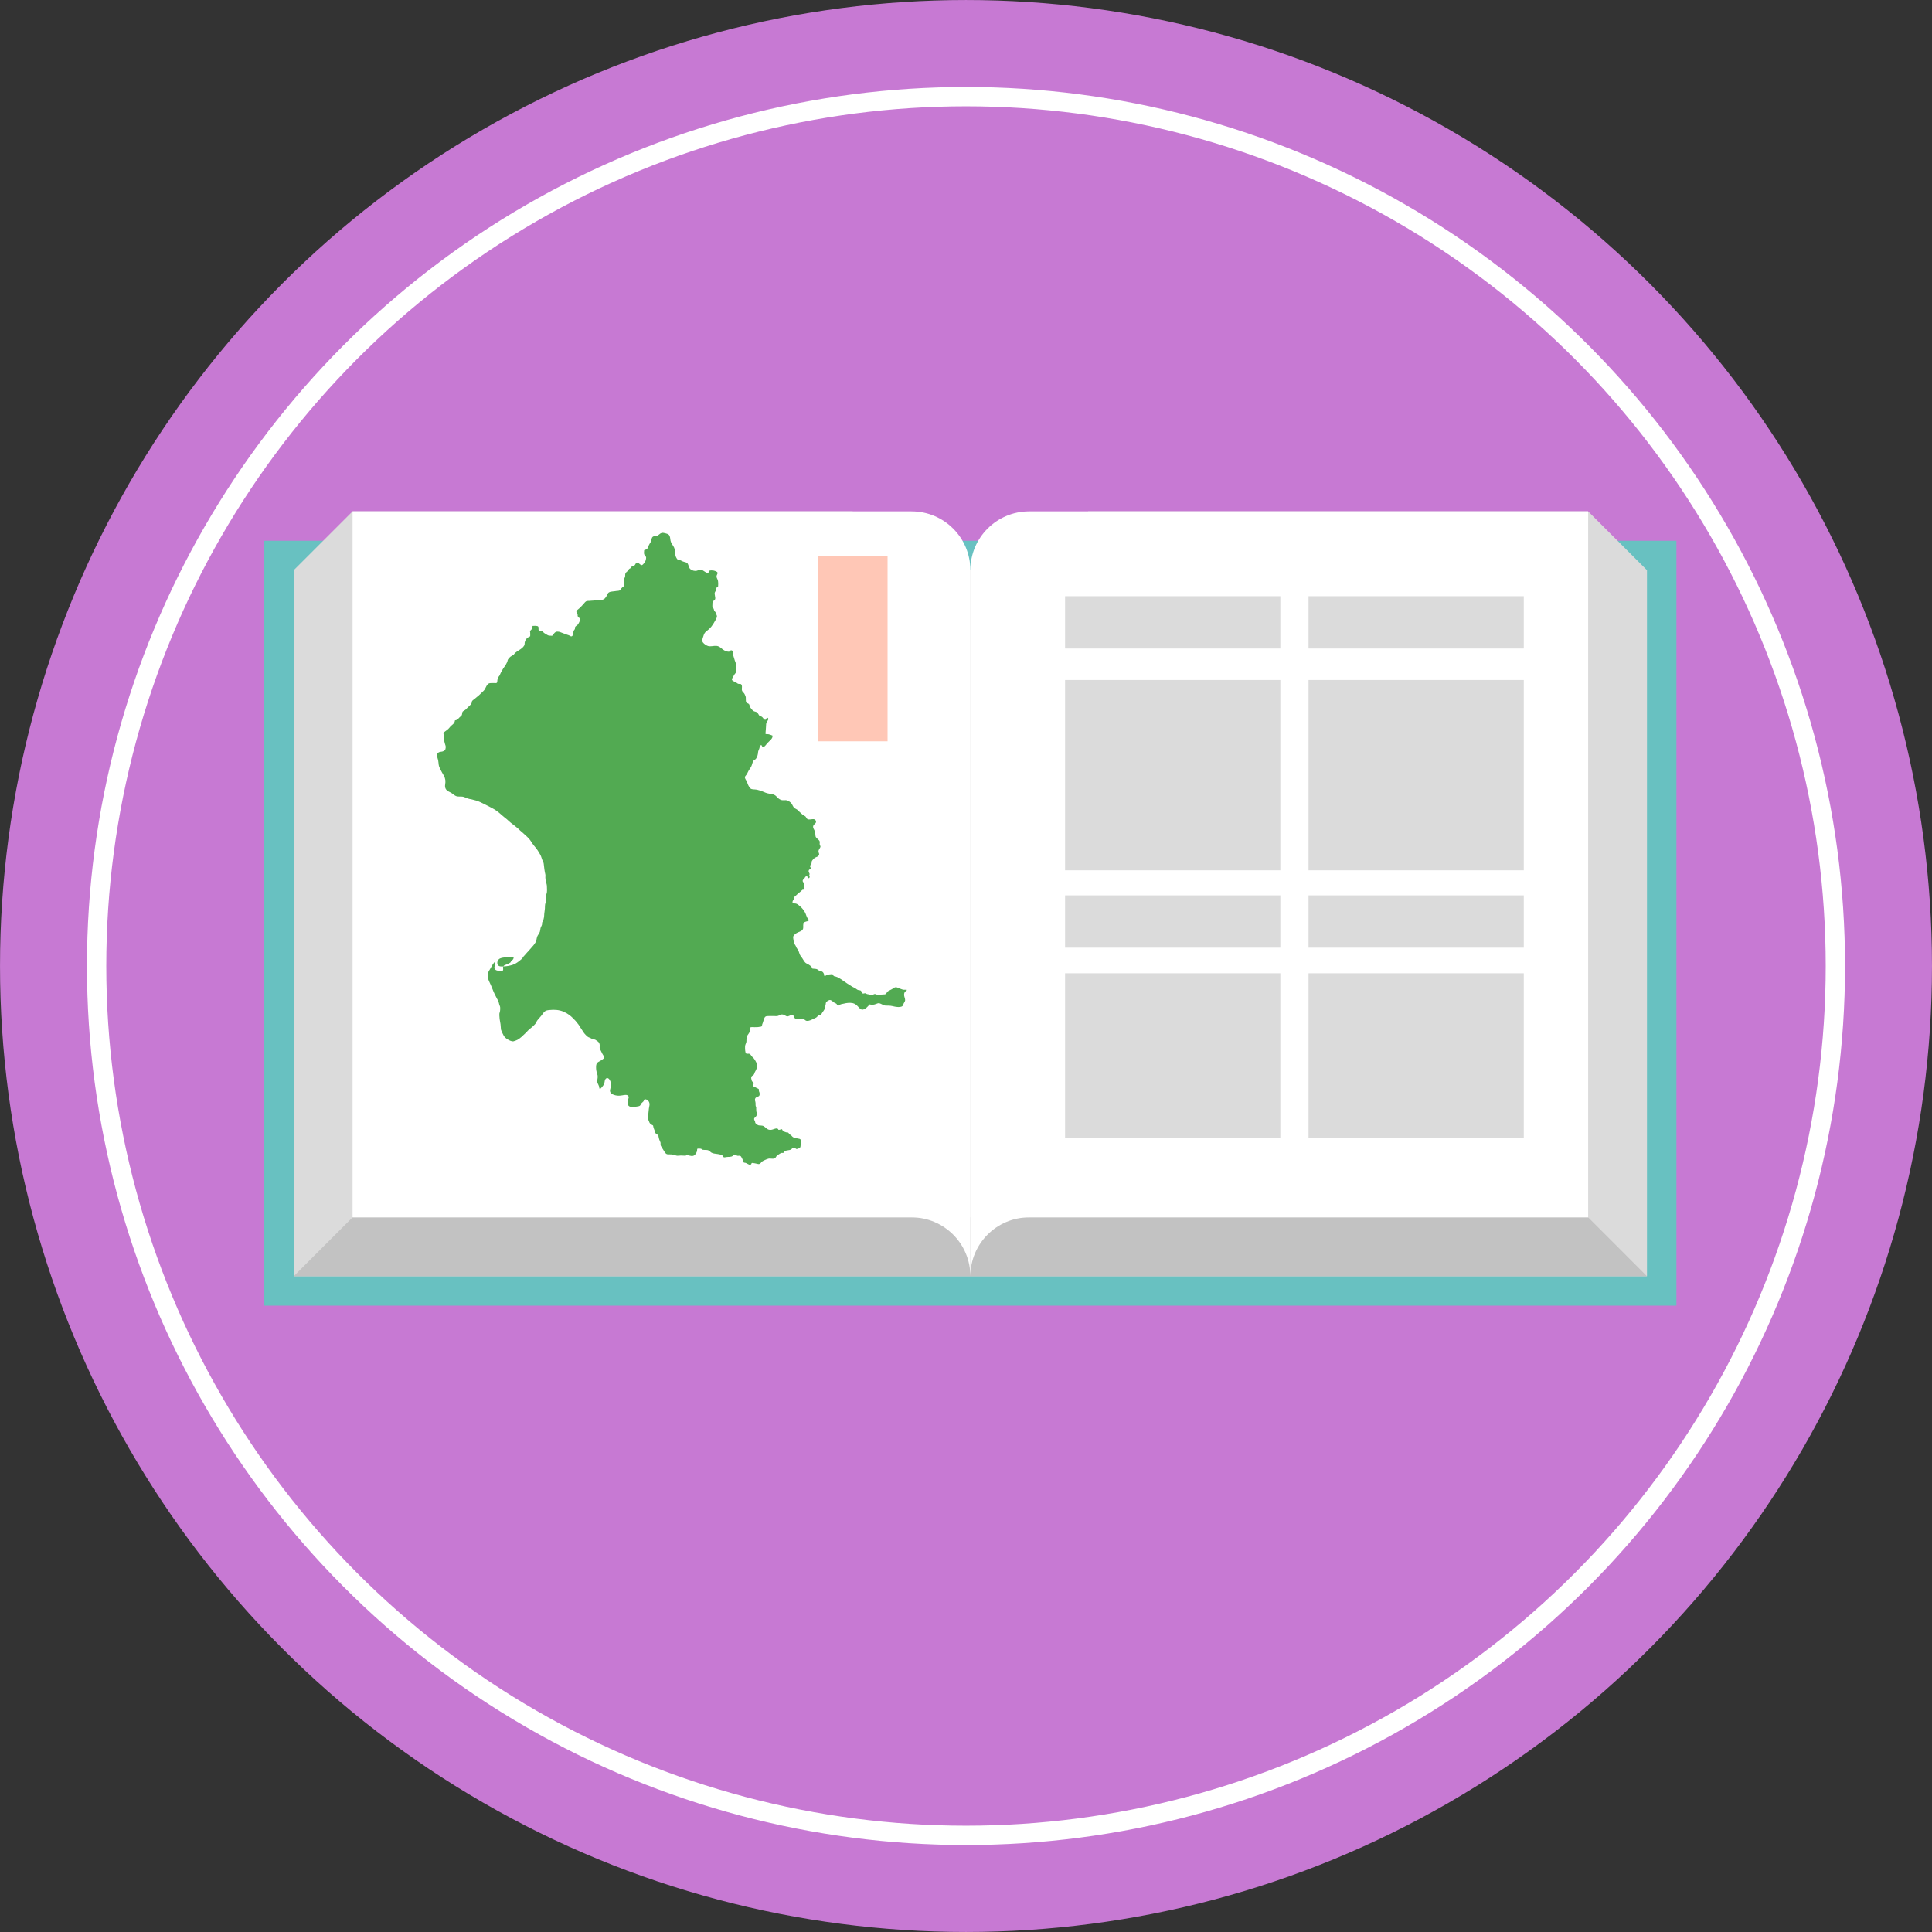 <?xml version="1.0" encoding="utf-8"?>
<!-- Generator: Adobe Illustrator 16.0.0, SVG Export Plug-In . SVG Version: 6.00 Build 0)  -->
<!DOCTYPE svg PUBLIC "-//W3C//DTD SVG 1.1//EN" "http://www.w3.org/Graphics/SVG/1.1/DTD/svg11.dtd">
<svg version="1.1" id="圖層_1" xmlns="http://www.w3.org/2000/svg" xmlns:xlink="http://www.w3.org/1999/xlink" x="0px" y="0px"
	 width="100px" height="100px" viewBox="0 0 100 100" style="enable-background:new 0 0 100 100;" xml:space="preserve">
<rect x="0" y="0" width="100" height="100" fill="#333333" stroke="none"/>
<g>
	<circle style="fill:#C779D3;" cx="50" cy="50" r="49.999"/>
	<circle style="fill:none;stroke:#FFFFFF;stroke-miterlimit:10;" cx="50" cy="50" r="44.999"/>
	<g>
		<g>
			<g>
				<g>
					<polygon style="fill:#68C1C1;" points="86.771,27.99 86.771,67.58 13.681,67.58 13.681,27.99 86.771,27.99 					"/>
				</g>
			</g>
		</g>
		<g>
			<g>
				<rect x="15.204" y="29.512" style="fill:#DBDBDB;" width="70.043" height="36.545"/>
			</g>
			<g>
				<g>
					<polygon style="fill:#DBDBDB;" points="56.317,29.512 85.247,29.512 82.202,26.468 56.317,26.468 					"/>
				</g>
				<g>
					<polygon style="fill:#DBDBDB;" points="44.135,26.468 18.249,26.468 15.204,29.512 44.135,29.512 					"/>
				</g>
			</g>
			<g>
				<polygon style="fill:#C2C2C2;" points="85.247,66.057 15.204,66.057 18.249,63.011 82.202,63.011 				"/>
			</g>
			<g>
				<path style="fill:#FFFFFF;" d="M53.27,26.468c-1.682,0-3.044,1.362-3.044,3.044v36.545c0-1.683,1.362-3.046,3.044-3.046h28.932V26.468
					H53.27z"/>
			</g>
			<g>
				<path style="fill:#FFFFFF;" d="M47.181,26.468c1.684,0,3.045,1.362,3.045,3.044v36.545c0-1.683-1.361-3.046-3.045-3.046H18.249V26.468
					H47.181z"/>
			</g>
		</g>
		<rect x="42.331" y="28.762" style="fill:#FFC7B6;" width="3.609" height="9.608"/>
		<rect x="55.128" y="50.377" style="fill:#DBDBDB;" width="11.142" height="8.533"/>
		<rect x="67.729" y="50.377" style="fill:#DBDBDB;" width="11.142" height="8.533"/>
		<rect x="55.128" y="35.197" style="fill:#DBDBDB;" width="11.142" height="9.85"/>
		<rect x="67.729" y="35.197" style="fill:#DBDBDB;" width="11.142" height="9.85"/>
		<rect x="55.128" y="30.859" style="fill:#DBDBDB;" width="11.142" height="2.707"/>
		<rect x="67.729" y="30.859" style="fill:#DBDBDB;" width="11.142" height="2.707"/>
		<rect x="55.128" y="46.344" style="fill:#DBDBDB;" width="11.142" height="2.707"/>
		<rect x="67.729" y="46.344" style="fill:#DBDBDB;" width="11.142" height="2.707"/>
		<path style="fill:#52AA52;" d="M32.301,30.065c-0.002-0.072,0.002-0.107,0.035-0.167c0.024-0.048,0.024-0.077,0.024-0.134
			c0-0.127,0.055-0.138,0.134-0.213c0.038-0.037,0.042-0.085,0.086-0.113c0.035-0.021,0.099-0.034,0.09-0.098
			c0.052-0.025,0.142-0.044,0.18-0.083c0.052-0.056,0.038-0.112,0.129-0.123c0.126-0.019,0.185,0.2,0.297,0.084
			c0.101-0.1,0.161-0.189,0.167-0.341c0.003-0.091-0.062-0.104-0.096-0.176c-0.028-0.061-0.006-0.159-0.005-0.226
			c0.123-0.031,0.183-0.07,0.218-0.192c0.029-0.101,0.091-0.164,0.133-0.255c0.04-0.086,0.021-0.213,0.12-0.26
			c0.046-0.021,0.103-0.013,0.151-0.023c0.062-0.013,0.105-0.04,0.153-0.082c0.098-0.084,0.154-0.105,0.283-0.07
			c0.094,0.024,0.212,0.042,0.257,0.143c0.046,0.103,0.028,0.225,0.073,0.326c0.041,0.098,0.112,0.177,0.157,0.271
			c0.053,0.111,0.057,0.232,0.066,0.351c0.011,0.112,0.043,0.184,0.112,0.271c0.088,0.005,0.186,0.063,0.265,0.099
			c0.103,0.05,0.226,0.032,0.278,0.144c0.045,0.097,0.05,0.203,0.137,0.269c0.09,0.067,0.217,0.103,0.327,0.072
			c0.118-0.035,0.177-0.089,0.298-0.02c0.054,0.03,0.24,0.169,0.283,0.142c0.037-0.022,0.014-0.094,0.062-0.12
			c0.041-0.023,0.142-0.019,0.187-0.016c0.063,0.009,0.231,0.053,0.24,0.122c0.007,0.053-0.051,0.117-0.053,0.174
			c-0.005,0.065,0.024,0.113,0.051,0.172c0.049,0.111,0.035,0.274,0.024,0.395c-0.091,0-0.107,0.078-0.113,0.152
			c-0.005,0.057-0.011,0.05-0.039,0.095c-0.022,0.036-0.024,0.064-0.021,0.106c0.007,0.069,0.021,0.138,0.031,0.203
			c0.011,0.097-0.041,0.104-0.098,0.163c-0.056,0.059-0.05,0.123-0.05,0.199c0,0.033-0.007,0.08,0.002,0.111
			c0.009,0.03,0.035,0.045,0.05,0.069c0.018,0.028,0.026,0.062,0.033,0.094c0.014,0.055,0.025,0.046,0.057,0.082
			c0.049,0.056,0.047,0.117,0.081,0.183c0.045,0.083-0.049,0.218-0.092,0.3c-0.053,0.103-0.116,0.197-0.187,0.289
			c-0.079,0.1-0.172,0.175-0.274,0.256c-0.086,0.068-0.108,0.145-0.141,0.248c-0.029,0.096-0.09,0.218-0.023,0.31
			c0.054,0.077,0.176,0.162,0.267,0.189c0.133,0.04,0.292-0.018,0.43-0.007c0.146,0.01,0.228,0.098,0.339,0.188
			c0.069,0.056,0.36,0.198,0.397,0.045c0.078-0.021,0.112,0.024,0.114,0.093c0.001,0.036-0.001,0.068,0.007,0.104
			c0.028,0.104,0.063,0.218,0.097,0.32c0.029,0.084,0.069,0.165,0.074,0.254c0,0.091,0.014,0.181,0.013,0.272
			c-0.002,0.104-0.056,0.129-0.108,0.211c-0.037,0.057-0.061,0.118-0.101,0.176c-0.103,0.146,0.11,0.177,0.209,0.243
			c0.033,0.025,0.068,0.053,0.109,0.061c0.047,0.01,0.101-0.016,0.138,0.025c0.086,0.096-0.009,0.249,0.057,0.356
			c0.034,0.056,0.087,0.084,0.118,0.148c0.022,0.051,0.057,0.114,0.062,0.172c0.006,0.072-0.004,0.158,0.013,0.229
			c0.02,0.082,0.111,0.061,0.158,0.127c0.033,0.047,0.024,0.109,0.055,0.155c0.042,0.063,0.114,0.152,0.176,0.193
			c0.045,0.03,0.106,0.029,0.154,0.056c0.05,0.029,0.085,0.082,0.111,0.132c0.025,0.041,0.031,0.054,0.07,0.075
			c0.029,0.013,0.062,0.014,0.093,0.034c0.056,0.037,0.091,0.128,0.153,0.155c0.052,0.022,0.036-0.01,0.063-0.046
			c0.025-0.035,0.051-0.039,0.088-0.056c0.066,0.068,0.016,0.119-0.021,0.177c-0.044,0.066-0.063,0.119-0.063,0.199
			c0.002,0.076-0.014,0.149-0.014,0.228c0,0.084-0.021,0.161-0.012,0.238c0.066,0.01,0.134-0.003,0.193,0.02
			c0.055,0.02,0.117,0.033,0.167,0.061c0.023,0.156-0.168,0.278-0.263,0.383c-0.085,0.095-0.226,0.34-0.307,0.111
			c-0.091-0.019-0.096,0.125-0.115,0.176c-0.023,0.061-0.06,0.132-0.064,0.195c-0.005,0.108-0.041,0.244-0.11,0.334
			c-0.042,0.055-0.104,0.055-0.141,0.121c-0.044,0.082-0.055,0.175-0.094,0.261c-0.049,0.108-0.132,0.193-0.18,0.303
			c-0.022,0.056-0.048,0.103-0.082,0.148c-0.026,0.037-0.071,0.075-0.074,0.122c-0.005,0.077,0.085,0.174,0.11,0.25
			c0.031,0.096,0.069,0.186,0.126,0.271c0.065,0.103,0.147,0.106,0.262,0.11c0.209,0.011,0.386,0.094,0.576,0.17
			c0.107,0.047,0.224,0.048,0.337,0.074c0.087,0.021,0.163,0.055,0.221,0.119c0.064,0.077,0.135,0.138,0.225,0.176
			c0.106,0.044,0.225-0.004,0.333,0.032c0.075,0.028,0.176,0.092,0.221,0.156c0.055,0.075,0.081,0.176,0.152,0.235
			c0.041,0.035,0.098,0.05,0.141,0.084c0.046,0.039,0.083,0.086,0.13,0.123c0.066,0.054,0.117,0.117,0.188,0.162
			c0.037,0.024,0.082,0.039,0.112,0.068c0.04,0.037,0.051,0.106,0.101,0.135c0.09,0.053,0.229-0.006,0.327,0.006
			c0.103,0.015,0.16,0.139,0.087,0.213c-0.085,0.086-0.153,0.13-0.101,0.265c0.02,0.054,0.054,0.085,0.063,0.144
			c0.01,0.051,0.024,0.103,0.035,0.152c0.01,0.056-0.001,0.109,0.029,0.158c0.049,0.077,0.168,0.133,0.195,0.22
			c0.015,0.055-0.011,0.113,0.005,0.169c0.019,0.063,0.059,0.084,0.019,0.152c-0.064,0.107-0.117,0.16-0.061,0.291
			c0.043,0.101-0.06,0.179-0.151,0.205c-0.075,0.02-0.155,0.111-0.202,0.177c-0.038,0.051-0.019,0.099-0.035,0.157
			c-0.014,0.052-0.073,0.073-0.073,0.129c-0.001,0.059,0.064,0.084,0.022,0.135c-0.046,0.055-0.097,0.032-0.096,0.13
			c0.002,0.042,0.021,0.063,0.038,0.101c0.018,0.041,0.012,0.033,0.005,0.075c-0.005,0.034-0.019,0.03-0.009,0.067
			c0.006,0.029,0.032,0.04,0.025,0.076c-0.008,0.001-0.016,0.003-0.024,0.004c-0.001,0.009-0.003,0.018-0.006,0.025
			c-0.006,0.002-0.034,0.012-0.042,0.012c-0.026-0.046-0.036-0.099-0.099-0.099c-0.071,0.001-0.077,0.08-0.116,0.123
			c-0.042,0.044-0.094,0.057-0.077,0.135c0.011,0.054,0.053,0.06,0.078,0.106c0.033,0.06-0.027,0.108-0.021,0.168
			c0.003,0.043,0.068,0.108,0.021,0.151c-0.018,0.018-0.067,0-0.092,0.016c-0.031,0.017-0.062,0.062-0.093,0.086
			c-0.043,0.032-0.086,0.067-0.129,0.103c-0.053,0.048-0.109,0.096-0.16,0.148c-0.018,0.016-0.048,0.037-0.061,0.058
			c-0.015,0.03-0.003,0.058-0.009,0.09c-0.009,0.043-0.044,0.065-0.056,0.103c-0.011,0.031-0.006,0.081-0.002,0.115
			c0.071,0.004,0.138-0.006,0.204,0.02c0.066,0.027,0.116,0.079,0.172,0.123c0.104,0.084,0.188,0.191,0.258,0.309
			c0.064,0.105,0.075,0.235,0.154,0.333c0.046,0.056,0.087,0.107-0.013,0.135c-0.099,0.027-0.193,0.032-0.22,0.149
			c-0.019,0.088,0.018,0.196-0.03,0.277c-0.063,0.109-0.225,0.127-0.323,0.192c-0.05,0.033-0.095,0.065-0.133,0.111
			c-0.054,0.064-0.042,0.112-0.031,0.194c0.007,0.068,0.019,0.134,0.037,0.198s0.05,0.097,0.082,0.151
			c0.019,0.032,0.027,0.07,0.047,0.103c0.033,0.061,0.076,0.101,0.102,0.161c0.027,0.064,0.04,0.129,0.068,0.193
			c0.032,0.069,0.079,0.117,0.121,0.179c0.071,0.104,0.118,0.232,0.239,0.288c0.103,0.044,0.258,0.139,0.29,0.259
			c0.075,0.012,0.151,0.005,0.223,0.026c0.053,0.018,0.083,0.061,0.139,0.084c0.066,0.027,0.136,0.025,0.182,0.075
			c0.046,0.052,0.071,0.124,0.07,0.192c0.055,0.018,0.101-0.035,0.149-0.052c0.049-0.018,0.118-0.024,0.169-0.03
			c0.059-0.006,0.12-0.018,0.147,0.033c0.021,0.04-0.01,0.039,0.043,0.064c0.02,0.01,0.056,0.011,0.079,0.018
			c0.215,0.061,0.399,0.235,0.587,0.352c0.096,0.059,0.185,0.126,0.284,0.18c0.046,0.024,0.092,0.045,0.137,0.069
			c0.049,0.026,0.09,0.07,0.14,0.092c0.047,0.021,0.121,0.011,0.161,0.041c0.044,0.036,0.029,0.116,0.087,0.14
			c0.056,0.026,0.111-0.027,0.168-0.002c0.02,0.008,0.026,0.026,0.053,0.032c0.023,0.01,0.061,0.012,0.085,0.017
			c0.065,0.015,0.129,0.038,0.197,0.03c0.062-0.009,0.103-0.066,0.168-0.037c0.065,0.026,0.09,0.035,0.165,0.028
			c0.072-0.007,0.143-0.004,0.211-0.012c0.034-0.003,0.106-0.001,0.138-0.017c0.06-0.031,0.072-0.121,0.135-0.156
			c0.064-0.038,0.134-0.065,0.197-0.102c0.056-0.027,0.119-0.09,0.18-0.098c0.069-0.013,0.135,0.028,0.196,0.055
			c0.054,0.021,0.115,0.04,0.173,0.061c0.072,0.025,0.15,0.004,0.227,0.016c0.003,0.04-0.073,0.07-0.098,0.104
			c-0.035,0.047-0.046,0.09-0.047,0.148c-0.002,0.097,0.057,0.183,0.055,0.279c-0.002,0.084-0.081,0.152-0.098,0.238
			c-0.044,0.195-0.442,0.102-0.568,0.071c-0.118-0.028-0.232-0.022-0.354-0.026c-0.077-0.002-0.135-0.049-0.206-0.077
			c-0.084-0.034-0.122-0.066-0.21-0.033c-0.098,0.038-0.201,0.08-0.308,0.066c-0.042-0.003-0.077-0.02-0.121-0.012
			c-0.002,0.047-0.076,0.105-0.107,0.139c-0.051,0.053-0.138,0.113-0.215,0.125c-0.107,0.018-0.181-0.08-0.246-0.15
			c-0.08-0.087-0.164-0.16-0.282-0.185c-0.156-0.031-0.312-0.011-0.466,0.028c-0.067,0.017-0.156,0.023-0.209,0.063
			c-0.051,0.036-0.083,0.074-0.128-0.002c-0.035-0.056-0.04-0.064-0.11-0.092c-0.102-0.041-0.201-0.202-0.318-0.146
			c-0.049,0.022-0.12,0.063-0.146,0.113c-0.021,0.041-0.015,0.096-0.026,0.143c-0.006,0.024-0.028,0.051-0.033,0.076
			c-0.005,0.018,0.008,0.029,0.004,0.047c-0.004,0.037-0.018,0.069-0.036,0.104c-0.043,0.081-0.106,0.144-0.146,0.225
			c-0.013,0.024-0.027,0.046-0.054,0.059c-0.026,0.012-0.058,0-0.083,0.012c-0.061,0.024-0.092,0.098-0.152,0.125
			c-0.029,0.016-0.062,0.029-0.097,0.045c-0.118,0.053-0.244,0.135-0.382,0.118c-0.085-0.01-0.135-0.118-0.224-0.116
			c-0.043,0-0.096,0.01-0.142,0.018c-0.05,0.006-0.107,0.006-0.155,0.008c-0.066,0.006-0.086-0.039-0.12-0.087
			c-0.023-0.034-0.027-0.085-0.06-0.112c-0.07-0.057-0.195,0.041-0.269,0.055c-0.08,0.014-0.124-0.038-0.191-0.07
			c-0.088-0.041-0.167-0.039-0.249,0.014c-0.087,0.052-0.156,0.049-0.256,0.041c-0.119-0.004-0.241-0.001-0.359,0.002
			c-0.079,0.001-0.133,0.024-0.163,0.102c-0.035,0.082-0.057,0.168-0.085,0.252c-0.008,0.028-0.023,0.052-0.029,0.077
			c-0.01,0.032-0.002,0.071-0.028,0.098c-0.026,0.028-0.083,0.021-0.117,0.029c-0.083,0.02-0.172,0.017-0.257,0.017
			c-0.05,0-0.206-0.025-0.228,0.034c-0.01,0.027,0.003,0.087,0.003,0.118c0,0.138-0.145,0.234-0.175,0.363
			c-0.015,0.067-0.011,0.134-0.013,0.203c0,0.072-0.032,0.127-0.056,0.193c-0.021,0.061-0.016,0.13-0.016,0.193
			c0,0.065,0.009,0.135,0.023,0.196c0.025,0.096,0.08,0.075,0.158,0.072c0.078-0.003,0.105,0.051,0.144,0.107
			c0.037,0.054,0.09,0.092,0.133,0.142c0.043,0.053,0.072,0.109,0.104,0.167c0.062,0.104,0.061,0.245,0.032,0.359
			c-0.018,0.083-0.082,0.145-0.107,0.229c-0.019,0.063-0.027,0.086-0.087,0.122c-0.057,0.031-0.082,0.063-0.082,0.133
			c0,0.037,0.01,0.059,0.021,0.093c0.012,0.027,0.011,0.05,0.016,0.08c0.045,0.018,0.079,0.038,0.087,0.089
			c0.006,0.052-0.018,0.089-0.018,0.137c-0.001,0.052,0.065,0.057,0.103,0.078c0.049,0.024,0.095,0.052,0.145,0.072
			c0.062,0.023,0.039,0.052,0.044,0.109c0.002,0.048,0.035,0.08,0.037,0.13c0.001,0.049,0.011,0.106-0.032,0.144
			c-0.035,0.029-0.09,0.041-0.131,0.062c-0.067,0.031-0.09,0.108-0.073,0.177c0.011,0.045,0.027,0.082,0.027,0.131
			c0,0.048-0.003,0.096,0.005,0.143c0.005,0.022,0.021,0.039,0.027,0.063c0.005,0.022,0.001,0.051,0,0.075
			c0,0.05,0.001,0.096,0.007,0.144c0.005,0.03,0.015,0.045,0.025,0.068c0.008,0.022,0.004,0.047,0.004,0.07
			c0.001,0.05-0.017,0.086-0.048,0.125c-0.023,0.032-0.083,0.069-0.093,0.105c-0.015,0.059,0.029,0.106,0.047,0.157
			c0.008,0.024,0.002,0.052,0.015,0.074c0.017,0.031,0.069,0.061,0.096,0.085c0.085,0.07,0.173,0.034,0.272,0.057
			c0.099,0.022,0.167,0.117,0.249,0.171c0.083,0.056,0.192,0.056,0.288,0.022c0.085-0.028,0.251-0.109,0.293,0.02
			c0.032,0.002,0.068,0,0.096-0.014c0.034-0.014,0.057-0.034,0.089-0.006c0.022,0.02,0.022,0.054,0.041,0.076
			c0.02,0.025,0.048,0.035,0.08,0.043c0.029,0.005,0.054,0.021,0.082,0.03c0.035,0.011,0.075-0.006,0.109,0.016
			c0.031,0.016,0.041,0.053,0.064,0.077c0.026,0.028,0.066,0.037,0.097,0.067c0.023,0.021,0.045,0.054,0.072,0.076
			c0.067,0.06,0.183,0.071,0.269,0.085c0.058,0.011,0.114,0.011,0.151,0.065c0.039,0.055,0.027,0.112,0.007,0.172
			c-0.021,0.065-0.007,0.131-0.023,0.195c-0.017,0.063-0.098,0.085-0.153,0.104c-0.074,0.023-0.076-0.009-0.129-0.049
			c-0.064-0.048-0.13,0.01-0.177,0.058c-0.101,0.094-0.264,0.034-0.365,0.128c-0.034,0.033-0.02,0.066-0.074,0.072
			c-0.034,0.004-0.07-0.007-0.105,0.006c-0.035,0.014-0.069,0.042-0.105,0.063c-0.057,0.032-0.117,0.066-0.147,0.127
			c-0.025,0.047-0.047,0.077-0.102,0.095c-0.101,0.03-0.214-0.019-0.313,0.012c-0.061,0.021-0.125,0.043-0.18,0.071
			c-0.054,0.026-0.14,0.063-0.176,0.112c-0.036,0.054-0.079,0.1-0.152,0.091c-0.029-0.005-0.335-0.081-0.345-0.049
			c-0.048,0.179-0.207,0.029-0.301-0.007c-0.048-0.02-0.101,0.001-0.132-0.05c-0.033-0.053-0.021-0.115-0.053-0.166
			c-0.026-0.042-0.044-0.097-0.08-0.134c-0.038-0.04-0.107-0.017-0.156-0.02c-0.048-0.003-0.073-0.038-0.119-0.049
			c-0.023-0.006-0.058-0.012-0.081-0.001c-0.021,0.01-0.033,0.038-0.052,0.051c-0.102,0.076-0.232,0.043-0.347,0.064
			c-0.051,0.012-0.111,0.031-0.153-0.012c-0.019-0.018-0.019-0.045-0.035-0.064c-0.013-0.016-0.048-0.031-0.066-0.038
			c-0.109-0.043-0.237-0.045-0.352-0.066c-0.056-0.011-0.102-0.019-0.152-0.048c-0.053-0.028-0.089-0.084-0.144-0.112
			c-0.102-0.049-0.203-0.019-0.31-0.038c-0.037-0.007-0.03-0.02-0.056-0.037c-0.018-0.014-0.051-0.019-0.072-0.021
			c-0.044-0.006-0.115-0.01-0.157,0.01c-0.004,0.081-0.008,0.139-0.051,0.211c-0.033,0.058-0.077,0.118-0.137,0.144
			c-0.07,0.028-0.136,0.014-0.206-0.003c-0.041-0.006-0.176-0.061-0.193-0.001c-0.036,0.005-0.082,0.004-0.12,0
			c-0.044-0.005-0.093-0.006-0.141-0.006c-0.078,0-0.179,0.027-0.251,0c-0.042-0.02-0.069-0.028-0.114-0.037
			c-0.041-0.005-0.083-0.013-0.125-0.019c-0.104-0.014-0.229,0.031-0.304-0.067c-0.021-0.028-0.036-0.058-0.06-0.083
			c-0.023-0.021-0.028-0.043-0.042-0.07c-0.014-0.029-0.037-0.052-0.052-0.08c-0.012-0.021-0.023-0.041-0.035-0.06
			c-0.027-0.041-0.058-0.084-0.066-0.134c-0.006-0.046,0.008-0.089-0.007-0.133c-0.016-0.044-0.038-0.085-0.055-0.129
			c-0.018-0.044-0.026-0.089-0.037-0.136c-0.016-0.059-0.001-0.085-0.052-0.123c-0.043-0.029-0.082-0.062-0.123-0.093
			c-0.037-0.029-0.019-0.079-0.032-0.119c-0.016-0.051-0.039-0.103-0.058-0.154c-0.012-0.034-0.009-0.071-0.022-0.105
			c-0.016-0.033-0.033-0.024-0.064-0.045c-0.037-0.021-0.072-0.048-0.1-0.08c-0.029-0.034-0.034-0.074-0.054-0.112
			c-0.032-0.057-0.042-0.14-0.042-0.211c0-0.087,0.018-0.171,0.022-0.258c0.006-0.124,0.027-0.232,0.049-0.352
			c0.021-0.119-0.033-0.24-0.148-0.292c-0.027-0.014-0.092-0.03-0.119-0.002c-0.015,0.015-0.016,0.052-0.031,0.072
			c-0.036,0.054-0.095,0.086-0.13,0.137c-0.022,0.035-0.035,0.081-0.068,0.106c-0.034,0.026-0.076,0.028-0.116,0.037
			c-0.087,0.019-0.167,0.024-0.256,0.024c-0.053,0-0.118,0-0.168-0.024c-0.04-0.02-0.094-0.086-0.095-0.132
			c-0.002-0.068,0.011-0.151,0.024-0.218c0.014-0.058,0.046-0.1,0.025-0.161c-0.042-0.123-0.225-0.08-0.317-0.063
			c-0.125,0.021-0.243,0.033-0.367-0.001c-0.102-0.026-0.237-0.071-0.269-0.184c-0.032-0.111,0.046-0.224,0.051-0.335
			c0.003-0.106-0.039-0.253-0.116-0.331c-0.094-0.094-0.188-0.014-0.211,0.093c-0.011,0.058-0.016,0.116-0.04,0.172
			c-0.03,0.068-0.076,0.127-0.127,0.181c-0.015,0.018-0.068,0.085-0.098,0.07c-0.023-0.012-0.025-0.099-0.033-0.122
			c-0.028-0.103-0.112-0.195-0.096-0.307c0.022-0.13,0.046-0.222-0.002-0.351c-0.043-0.114-0.057-0.22-0.057-0.344
			c0.002-0.122,0.013-0.208,0.125-0.272c0.07-0.039,0.138-0.075,0.201-0.122c0.063-0.047,0.132-0.088,0.078-0.166
			c-0.062-0.088-0.107-0.184-0.153-0.281c-0.023-0.049-0.059-0.098-0.066-0.153c-0.005-0.05,0.007-0.104,0.003-0.153
			c-0.007-0.076-0.039-0.144-0.104-0.187c-0.039-0.023-0.073-0.051-0.109-0.075c-0.043-0.027-0.092-0.023-0.138-0.036
			c-0.058-0.015-0.103-0.052-0.157-0.076c-0.038-0.014-0.068-0.018-0.102-0.044c-0.084-0.064-0.16-0.143-0.219-0.227
			c-0.059-0.088-0.116-0.175-0.173-0.265c-0.047-0.07-0.088-0.148-0.146-0.211c-0.036-0.038-0.061-0.083-0.096-0.121
			c-0.098-0.104-0.204-0.215-0.319-0.304c-0.093-0.069-0.196-0.128-0.305-0.175c-0.229-0.099-0.483-0.116-0.73-0.088
			c-0.055,0.006-0.11,0.01-0.163,0.027c-0.123,0.045-0.196,0.186-0.274,0.283c-0.092,0.115-0.201,0.203-0.259,0.341
			c-0.027,0.06-0.069,0.102-0.116,0.146c-0.051,0.049-0.091,0.092-0.15,0.133c-0.031,0.021-0.055,0.049-0.084,0.075
			c-0.031,0.027-0.06,0.039-0.086,0.075c-0.028,0.037-0.063,0.069-0.096,0.102c-0.075,0.072-0.151,0.146-0.229,0.215
			c-0.064,0.055-0.133,0.107-0.208,0.148c-0.055,0.03-0.114,0.046-0.172,0.065c-0.051,0.021-0.083,0.012-0.135-0.002
			c-0.041-0.011-0.078-0.023-0.114-0.043c-0.109-0.057-0.209-0.117-0.276-0.223c-0.026-0.045-0.049-0.088-0.068-0.133
			c-0.023-0.054-0.046-0.107-0.069-0.16c-0.022-0.05-0.016-0.082-0.021-0.133c-0.008-0.121-0.017-0.235-0.045-0.354
			c-0.014-0.064-0.022-0.132-0.024-0.197c-0.004-0.06-0.014-0.131-0.004-0.188c0.009-0.043,0.028-0.081,0.033-0.127
			c0.008-0.068,0.015-0.138,0.005-0.206c-0.005-0.034-0.026-0.075-0.039-0.109c-0.02-0.05-0.021-0.107-0.043-0.162
			c-0.023-0.059-0.056-0.115-0.087-0.171c-0.045-0.081-0.083-0.166-0.125-0.248c-0.071-0.145-0.121-0.301-0.189-0.449
			c-0.061-0.133-0.149-0.286-0.157-0.436c-0.003-0.065,0.003-0.138,0.021-0.201c0.019-0.065,0.061-0.12,0.095-0.182
			c0.08-0.142,0.156-0.293,0.272-0.41c0.004,0.064,0,0.124-0.016,0.188c-0.015,0.057-0.038,0.12-0.023,0.182
			c0.029,0.114,0.2,0.126,0.294,0.136c0.048,0.007,0.12,0.016,0.144-0.037c0.025-0.052-0.007-0.117,0.006-0.171
			c0.015-0.07,0.083-0.098,0.144-0.119c0.075-0.028,0.148-0.057,0.216-0.102c0.038-0.021,0.035-0.055,0.062-0.086
			c0.022-0.024,0.05-0.047,0.074-0.068c0.039-0.04,0.054-0.089,0.047-0.142c-0.033-0.018-0.077-0.012-0.114-0.012
			c-0.097,0-0.191,0.017-0.288,0.026c-0.099,0.011-0.201,0.02-0.293,0.058c-0.117,0.048-0.18,0.197-0.131,0.317
			c0.053,0.126,0.232,0.103,0.343,0.096c0.146-0.007,0.283-0.034,0.422-0.077c0.122-0.038,0.23-0.107,0.332-0.184
			c0.05-0.039,0.1-0.08,0.149-0.123c0.044-0.039,0.056-0.081,0.091-0.124c0.031-0.038,0.069-0.069,0.097-0.108
			c0.048-0.06,0.098-0.111,0.15-0.166c0.06-0.064,0.116-0.135,0.176-0.2c0.073-0.076,0.135-0.152,0.19-0.242
			c0.025-0.042,0.042-0.07,0.052-0.117c0.019-0.08,0.026-0.166,0.064-0.241c0.038-0.071,0.094-0.135,0.12-0.213
			c0.017-0.062,0.022-0.116,0.033-0.176c0.015-0.082,0.084-0.149,0.082-0.235c0-0.035-0.006-0.056,0.012-0.087
			c0.022-0.039,0.049-0.067,0.056-0.113c0.01-0.067,0.037-0.125,0.037-0.198c0.002-0.173,0.051-0.345,0.044-0.519
			c-0.004-0.117,0.062-0.222,0.062-0.334c0-0.043-0.036-0.087,0-0.129c0-0.048-0.012-0.089,0.006-0.133
			c0.018-0.039,0.025-0.08,0.032-0.12c0.013-0.102,0-0.209,0-0.311c0-0.081-0.034-0.173-0.054-0.253
			c-0.017-0.066-0.022-0.137-0.026-0.205c-0.001-0.054,0.011-0.097-0.001-0.149c-0.042-0.185-0.064-0.365-0.083-0.555
			c-0.01-0.086-0.065-0.154-0.09-0.237c-0.031-0.097-0.058-0.188-0.114-0.275c-0.038-0.056-0.071-0.114-0.106-0.174
			c-0.079-0.129-0.193-0.235-0.277-0.362c-0.06-0.092-0.116-0.184-0.191-0.265c-0.101-0.11-0.22-0.202-0.327-0.307
			c-0.039-0.039-0.086-0.066-0.123-0.104c-0.057-0.06-0.112-0.11-0.175-0.16c-0.054-0.039-0.107-0.084-0.158-0.127
			c-0.054-0.045-0.115-0.082-0.167-0.129c-0.063-0.052-0.122-0.106-0.182-0.163c-0.072-0.064-0.153-0.115-0.224-0.183
			c-0.173-0.153-0.347-0.301-0.555-0.403c-0.27-0.131-0.52-0.288-0.809-0.382c-0.082-0.023-0.165-0.047-0.25-0.065
			c-0.064-0.011-0.127-0.021-0.19-0.043c-0.069-0.024-0.134-0.061-0.205-0.081c-0.138-0.042-0.29,0.014-0.421-0.055
			c-0.067-0.032-0.123-0.087-0.185-0.129c-0.059-0.041-0.124-0.068-0.187-0.103c-0.141-0.076-0.191-0.197-0.166-0.354
			c0.027-0.165,0.018-0.303-0.066-0.454c-0.064-0.113-0.131-0.226-0.189-0.343c-0.035-0.071-0.065-0.142-0.078-0.221
			c-0.013-0.082-0.013-0.166-0.031-0.248c-0.03-0.128-0.125-0.295,0.017-0.39c0.067-0.046,0.149-0.034,0.221-0.057
			c0.037-0.014,0.073-0.033,0.104-0.057c0.037-0.035,0.035-0.071,0.046-0.119c0.017-0.076-0.009-0.147-0.035-0.219
			c-0.054-0.15-0.035-0.304-0.063-0.457c-0.005-0.029-0.023-0.081-0.009-0.108c0.012-0.031,0.073-0.068,0.099-0.089
			c0.047-0.038,0.099-0.072,0.145-0.113c0.037-0.034,0.065-0.075,0.097-0.112c0.021-0.023,0.045-0.043,0.067-0.065
			c0.032-0.034,0.07-0.059,0.102-0.092c0.028-0.028,0.055-0.07,0.067-0.107c0.006-0.018,0-0.048,0.01-0.063
			c0.011-0.013,0.041-0.013,0.055-0.017c0.085-0.021,0.131-0.087,0.19-0.151c0.03-0.03,0.074-0.055,0.098-0.088
			c0.026-0.035,0.029-0.086,0.035-0.128c0.005-0.033,0.012-0.07,0.044-0.094c0.036-0.026,0.079-0.045,0.116-0.072
			c0.041-0.031,0.063-0.066,0.101-0.1c0.034-0.028,0.065-0.058,0.092-0.09c0.05-0.057,0.117-0.092,0.136-0.167
			c0.008-0.035,0.008-0.085,0.033-0.114c0.027-0.03,0.075-0.063,0.108-0.088c0.079-0.061,0.156-0.127,0.231-0.191
			c0.084-0.073,0.158-0.156,0.239-0.229c0.065-0.061,0.098-0.135,0.136-0.215c0.031-0.066,0.093-0.163,0.17-0.183
			c0.037-0.01,0.093-0.01,0.133-0.01c0.045-0.002,0.088-0.001,0.132-0.001c0.038,0,0.098,0.014,0.125-0.017
			c0.025-0.032,0.015-0.086,0.024-0.123c0.01-0.046,0.01-0.098,0.033-0.14c0.019-0.036,0.053-0.066,0.074-0.103
			c0.018-0.024,0.028-0.051,0.039-0.081c0.018-0.046,0.045-0.094,0.071-0.14c0.046-0.078,0.089-0.166,0.146-0.236
			c0.06-0.074,0.105-0.165,0.147-0.252c0.019-0.043,0.015-0.083,0.037-0.125c0.021-0.04,0.053-0.068,0.086-0.107
			c0.056-0.064,0.132-0.086,0.201-0.137c0.033-0.022,0.046-0.066,0.079-0.096c0.03-0.025,0.062-0.049,0.095-0.071
			c0.143-0.098,0.291-0.163,0.382-0.318c0.026-0.042,0.019-0.099,0.024-0.145c0.008-0.046,0.024-0.096,0.048-0.14
			c0.053-0.091,0.138-0.15,0.236-0.189c0.007-0.048,0.001-0.105,0.001-0.154c0-0.025,0.002-0.053-0.005-0.075
			c-0.006-0.026-0.02-0.029,0.005-0.058c0.034-0.04,0.067-0.049,0.085-0.103c0.018-0.049,0.031-0.095,0.04-0.148
			c0.082-0.005,0.163-0.01,0.244,0.008c0.09,0.02,0.054,0.129,0.064,0.194c0.02,0.113,0.133,0.046,0.203,0.085
			c0.02,0.012,0.035,0.034,0.052,0.05c0.03,0.03,0.065,0.052,0.104,0.074c0.062,0.032,0.115,0.082,0.188,0.092
			c0.034,0.004,0.065-0.002,0.099,0.004c0.054,0.01,0.064,0.002,0.098-0.038c0.043-0.055,0.08-0.123,0.146-0.157
			c0.055-0.029,0.15-0.014,0.209,0.001c0.058,0.017,0.11,0.048,0.169,0.065c0.064,0.023,0.128,0.047,0.193,0.071
			c0.037,0.014,0.072,0.025,0.107,0.036c0.032,0.011,0.057,0.033,0.088,0.047c0.035,0.014,0.067,0.013,0.09-0.016
			c0.039-0.046,0.051-0.073,0.054-0.131c0.001-0.049,0.003-0.102,0.026-0.145c0.012-0.025,0.037-0.043,0.049-0.069
			c0.018-0.032,0.003-0.064,0.014-0.101c0.018-0.063,0.133-0.108,0.162-0.162c0.026-0.06,0.082-0.13,0.082-0.193
			c0-0.032,0-0.065,0-0.097c0-0.036-0.065-0.046-0.079-0.073c-0.014-0.028-0.037-0.057-0.031-0.087
			c0.007-0.048-0.012-0.06-0.035-0.103c-0.031-0.055-0.049-0.121,0.001-0.164c0.054-0.047,0.105-0.089,0.159-0.135
			c0.063-0.061,0.115-0.125,0.175-0.189c0.057-0.058,0.102-0.141,0.187-0.157c0.039-0.009,0.078,0,0.118-0.006
			c0.078-0.01,0.156-0.01,0.235-0.017c0.049-0.005,0.088-0.021,0.134-0.032c0.053-0.012,0.106-0.01,0.158-0.005
			c0.063,0.008,0.141,0.008,0.199-0.021c0.124-0.06,0.168-0.181,0.224-0.294c0.061-0.126,0.249-0.112,0.363-0.131
			c0.063-0.01,0.121-0.019,0.182-0.021c0.09-0.006,0.11-0.055,0.157-0.121c0.016-0.021,0.037-0.041,0.057-0.059
			c0.022-0.021,0.053-0.029,0.071-0.053C32.346,30.272,32.301,30.158,32.301,30.065z"/>
	</g>
</g>
</svg>
